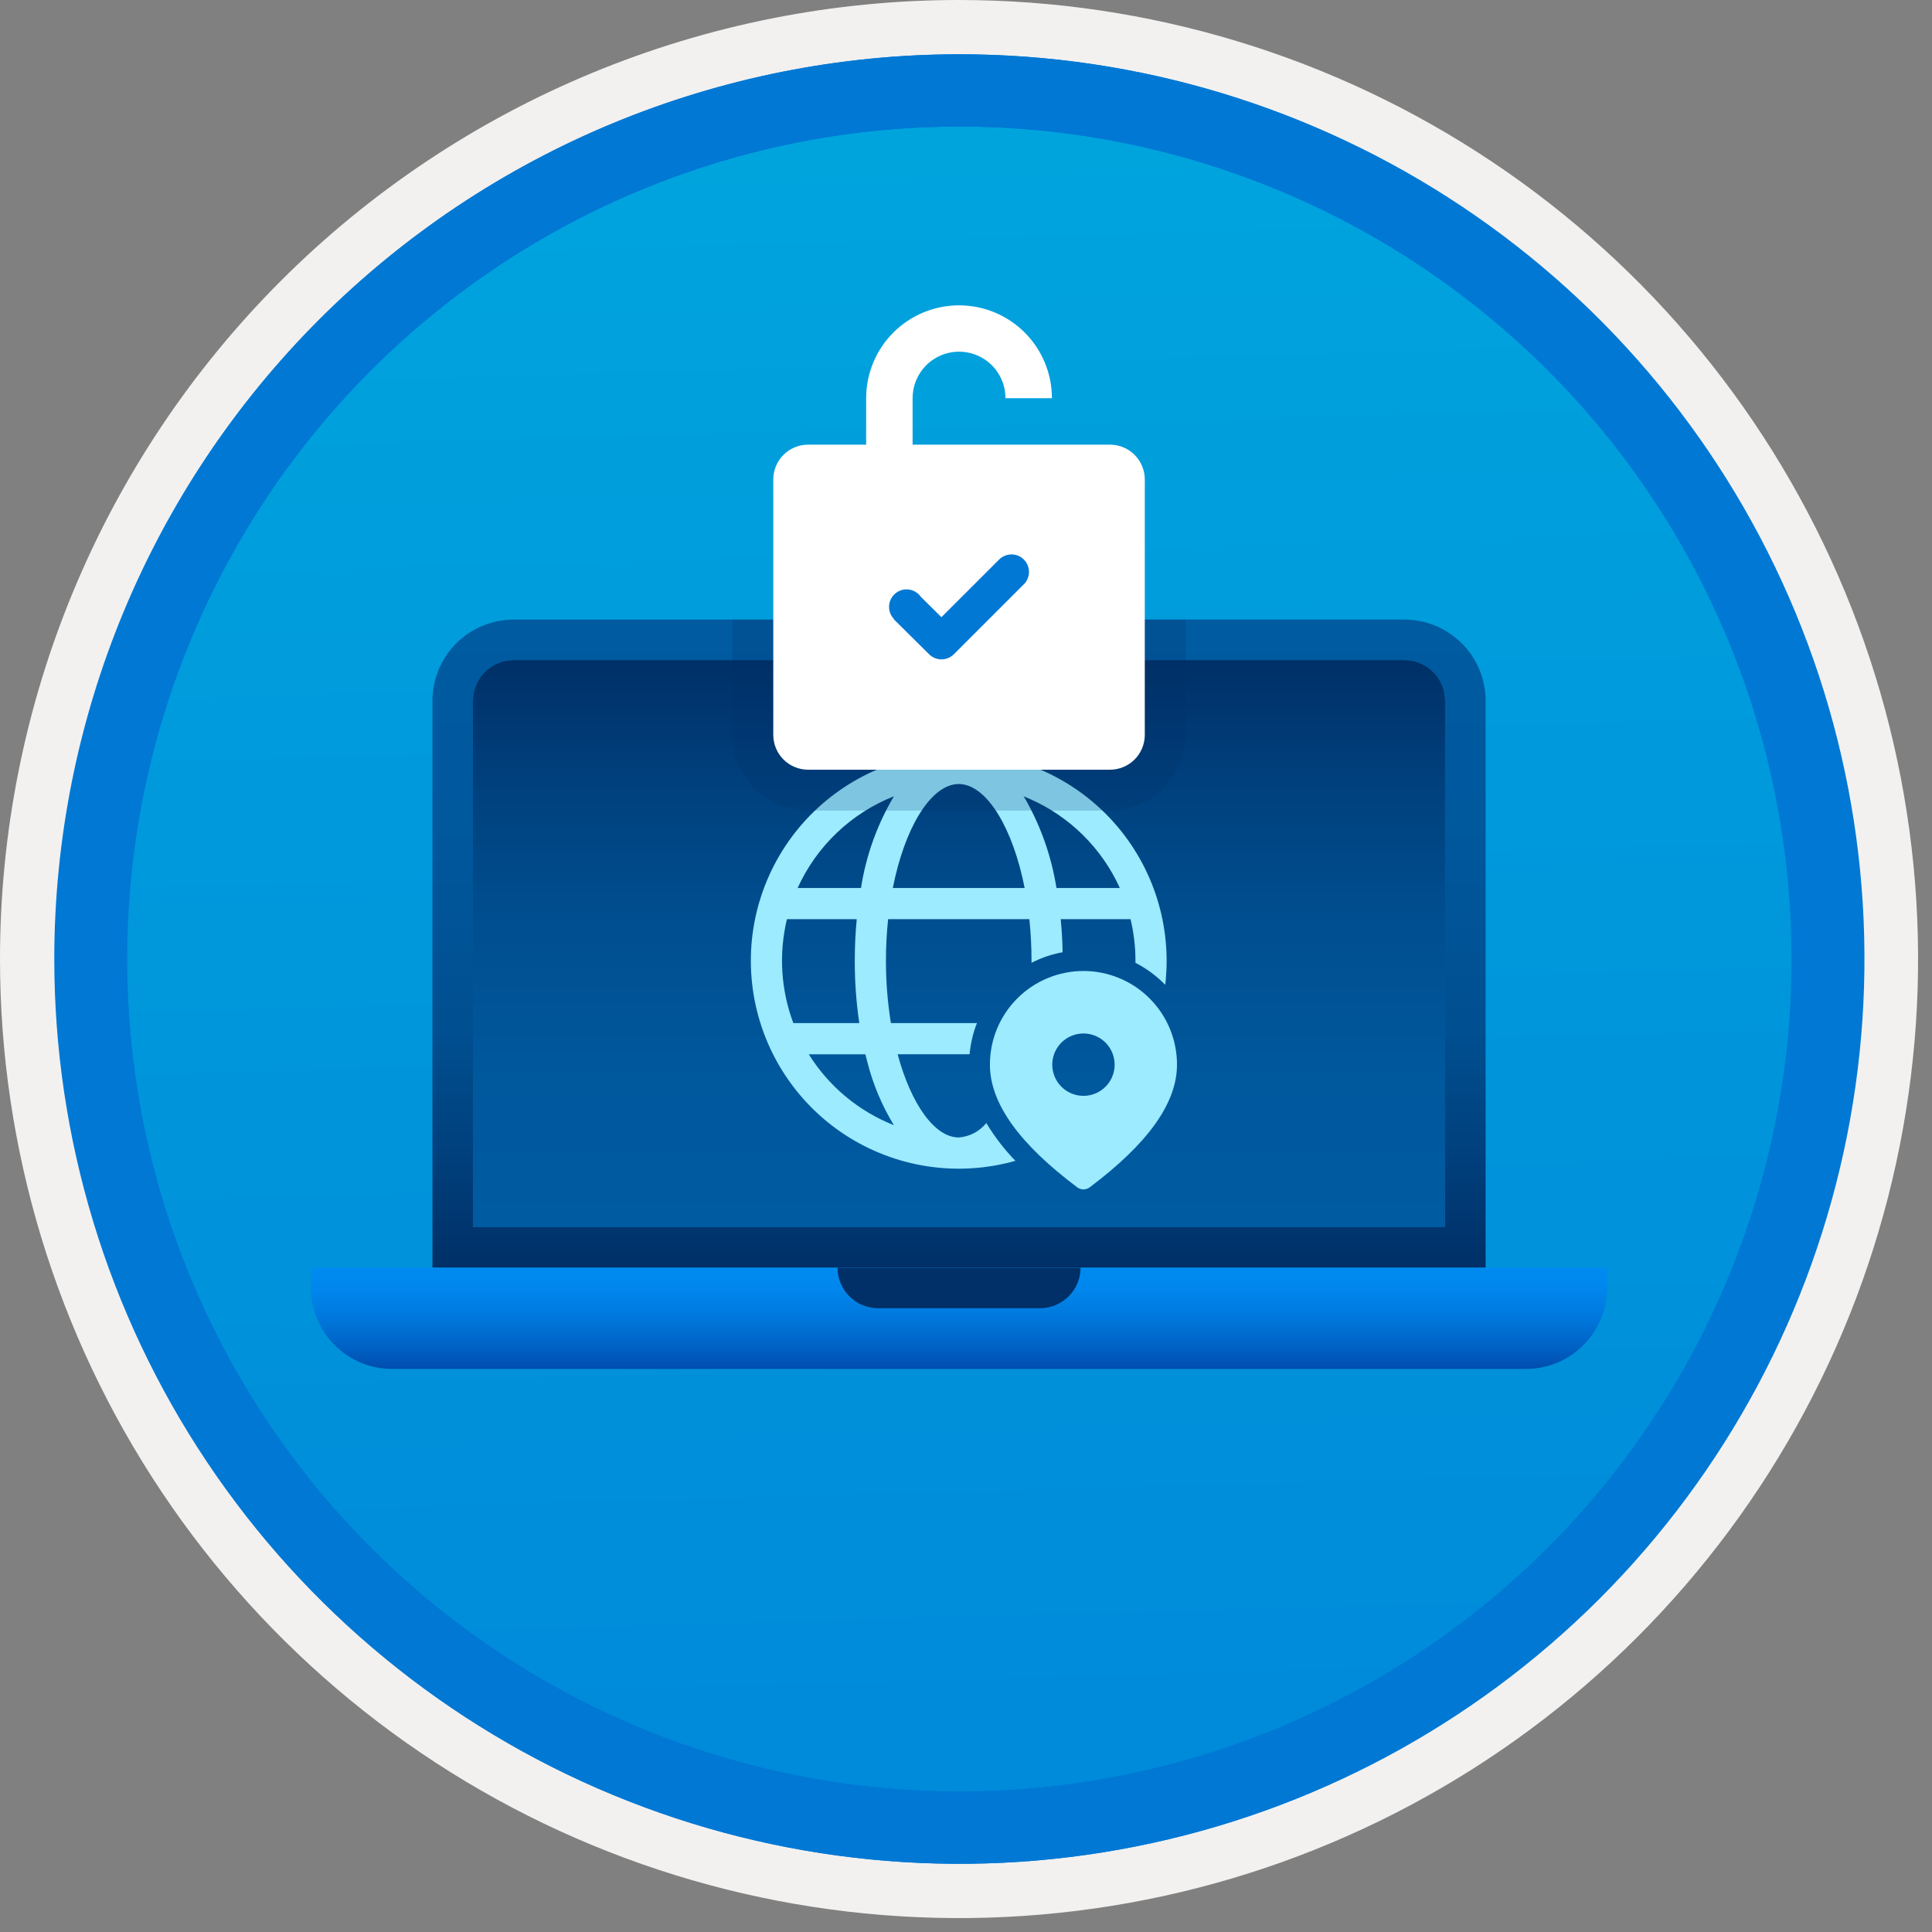 <svg width="100" height="100" viewBox="0 0 100 100" fill="none" xmlns="http://www.w3.org/2000/svg">
<rect x="0" y="0" width="100" height="100" fill="#808080" stroke="none"/>
<g clip-path="url(#clip0_939_809)">
<path d="M49.64 96.45C40.382 96.45 31.332 93.705 23.634 88.561C15.936 83.418 9.936 76.107 6.393 67.553C2.85 59 1.923 49.588 3.73 40.508C5.536 31.428 9.994 23.087 16.54 16.54C23.087 9.994 31.428 5.536 40.508 3.729C49.588 1.923 59 2.85 67.553 6.393C76.107 9.936 83.418 15.936 88.561 23.634C93.705 31.332 96.45 40.382 96.45 49.64C96.451 55.787 95.24 61.874 92.888 67.554C90.535 73.233 87.088 78.394 82.741 82.741C78.394 87.087 73.234 90.535 67.554 92.888C61.875 95.24 55.787 96.45 49.64 96.45V96.45Z" fill="url(#paint0_linear_939_809)"/>
<path fill-rule="evenodd" clip-rule="evenodd" d="M95.54 49.64C95.54 58.718 92.848 67.593 87.805 75.141C82.761 82.689 75.592 88.572 67.205 92.046C58.818 95.52 49.589 96.429 40.685 94.658C31.782 92.887 23.603 88.515 17.184 82.096C10.765 75.677 6.393 67.498 4.622 58.595C2.851 49.691 3.76 40.462 7.234 32.075C10.708 23.688 16.591 16.519 24.139 11.476C31.688 6.432 40.562 3.74 49.64 3.74C55.668 3.74 61.636 4.927 67.205 7.234C72.774 9.541 77.834 12.921 82.096 17.184C86.359 21.446 89.739 26.506 92.046 32.075C94.353 37.644 95.54 43.612 95.54 49.64V49.64ZM49.64 3.62732e-07C59.458 3.62732e-07 69.055 2.911 77.219 8.366C85.382 13.82 91.744 21.573 95.501 30.644C99.258 39.714 100.242 49.695 98.326 59.324C96.411 68.954 91.683 77.799 84.741 84.741C77.799 91.683 68.954 96.411 59.324 98.326C49.695 100.242 39.714 99.258 30.644 95.501C21.573 91.744 13.82 85.382 8.366 77.219C2.911 69.055 3.62732e-07 59.458 3.62732e-07 49.64C-0.001 43.121 1.283 36.666 3.777 30.643C6.271 24.62 9.928 19.147 14.537 14.537C19.147 9.928 24.62 6.271 30.643 3.777C36.666 1.283 43.121 -0.001 49.64 3.62732e-07V3.62732e-07Z" fill="#F2F1F0"/>
<path fill-rule="evenodd" clip-rule="evenodd" d="M92.73 49.64C92.73 58.163 90.202 66.493 85.468 73.58C80.733 80.666 74.003 86.189 66.129 89.45C58.256 92.711 49.592 93.565 41.233 91.902C32.874 90.24 25.197 86.136 19.17 80.109C13.144 74.083 9.04 66.405 7.378 58.047C5.715 49.688 6.568 41.024 9.83 33.15C13.091 25.277 18.614 18.547 25.7 13.812C32.786 9.077 41.117 6.55 49.64 6.55C55.298 6.55 60.902 7.664 66.13 9.829C71.358 11.995 76.108 15.169 80.11 19.17C84.111 23.171 87.285 27.922 89.45 33.15C91.616 38.378 92.73 43.981 92.73 49.64V49.64ZM49.64 2.81C58.902 2.81 67.956 5.557 75.657 10.702C83.358 15.848 89.36 23.162 92.905 31.719C96.449 40.276 97.377 49.692 95.57 58.776C93.763 67.86 89.303 76.205 82.753 82.754C76.204 89.303 67.86 93.763 58.776 95.57C49.691 97.377 40.276 96.45 31.718 92.905C23.161 89.361 15.848 83.359 10.702 75.657C5.556 67.956 2.81 58.902 2.81 49.64C2.811 37.22 7.745 25.31 16.527 16.528C25.309 7.745 37.22 2.811 49.64 2.81V2.81Z" fill="#0078D4"/>
<path fill-rule="evenodd" clip-rule="evenodd" d="M92.764 49.64C92.764 58.163 90.237 66.493 85.502 73.58C80.767 80.666 74.037 86.189 66.164 89.45C58.29 92.711 49.626 93.565 41.267 91.902C32.909 90.24 25.231 86.136 19.204 80.109C13.178 74.083 9.074 66.405 7.412 58.047C5.749 49.688 6.602 41.024 9.864 33.15C13.125 25.277 18.648 18.547 25.734 13.812C32.82 9.077 41.151 6.55 49.674 6.55C55.333 6.55 60.936 7.664 66.164 9.829C71.392 11.995 76.142 15.169 80.144 19.17C84.145 23.171 87.319 27.922 89.484 33.15C91.65 38.378 92.764 43.981 92.764 49.64V49.64ZM49.674 2.81C58.936 2.81 67.99 5.557 75.691 10.702C83.392 15.848 89.395 23.162 92.939 31.719C96.484 40.276 97.411 49.692 95.604 58.776C93.797 67.86 89.337 76.205 82.788 82.754C76.238 89.303 67.894 93.763 58.81 95.57C49.726 97.377 40.31 96.45 31.753 92.905C23.196 89.361 15.882 83.359 10.736 75.657C5.59 67.956 2.844 58.902 2.844 49.64C2.845 37.22 7.779 25.31 16.561 16.528C25.343 7.745 37.254 2.811 49.674 2.81V2.81Z" fill="#0078D4"/>
<path d="M26.577 32.07C25.466 32.073 24.401 32.516 23.615 33.302C22.83 34.087 22.387 35.152 22.384 36.263V65.616H76.895V36.263C76.892 35.152 76.45 34.087 75.664 33.302C74.878 32.516 73.813 32.073 72.702 32.07H26.577ZM72.702 34.166C73.258 34.167 73.791 34.388 74.184 34.781C74.577 35.174 74.798 35.707 74.799 36.263V63.519H24.48V36.263C24.481 35.707 24.702 35.174 25.095 34.781C25.488 34.388 26.021 34.167 26.577 34.166H72.702Z" fill="url(#paint1_linear_939_809)"/>
<path d="M24.48 36.263C24.481 35.707 24.702 35.174 25.095 34.781C25.488 34.388 26.021 34.167 26.577 34.166H72.702C73.258 34.167 73.791 34.388 74.184 34.781C74.577 35.174 74.798 35.707 74.799 36.263V63.519H24.48V36.263Z" fill="url(#paint2_linear_939_809)"/>
<path d="M16.094 65.616V66.664C16.097 67.775 16.54 68.84 17.326 69.626C18.111 70.411 19.176 70.854 20.287 70.857H78.992C80.103 70.854 81.168 70.411 81.954 69.626C82.739 68.84 83.182 67.775 83.186 66.664V65.616H16.094Z" fill="url(#paint3_linear_939_809)"/>
<path fill-rule="evenodd" clip-rule="evenodd" d="M45.447 67.712H53.833C54.389 67.712 54.922 67.491 55.315 67.098C55.708 66.705 55.929 66.172 55.929 65.616H43.35C43.35 66.172 43.571 66.705 43.964 67.098C44.357 67.492 44.89 67.712 45.447 67.712V67.712Z" fill="#003067"/>
<path d="M49.624 38.967C51.142 38.969 52.642 39.291 54.027 39.912C55.411 40.534 56.649 41.442 57.658 42.575C58.668 43.709 59.426 45.043 59.884 46.49C60.341 47.938 60.488 49.465 60.313 50.973C59.864 50.513 59.343 50.129 58.77 49.835L58.771 49.728C58.771 49.003 58.686 48.28 58.516 47.575L54.903 47.576C54.957 48.133 54.99 48.705 55.001 49.288C54.441 49.391 53.898 49.575 53.391 49.834L53.391 49.728C53.392 49.009 53.354 48.291 53.279 47.576H45.969C45.894 48.291 45.856 49.009 45.856 49.728C45.855 50.809 45.941 51.889 46.114 52.956H50.565C50.363 53.473 50.236 54.016 50.186 54.569H46.462C47.163 57.167 48.383 58.875 49.624 58.875C49.901 58.855 50.17 58.778 50.416 58.65C50.661 58.522 50.878 58.344 51.052 58.128C51.477 58.835 51.982 59.492 52.557 60.084C51.077 60.503 49.524 60.6 48.003 60.368C46.483 60.136 45.029 59.581 43.741 58.74C42.453 57.899 41.361 56.792 40.537 55.493C39.713 54.194 39.177 52.733 38.966 51.21C38.754 49.686 38.871 48.135 39.31 46.66C39.749 45.186 40.498 43.823 41.508 42.663C42.519 41.502 43.766 40.572 45.166 39.935C46.565 39.297 48.086 38.968 49.624 38.967L49.624 38.967ZM44.791 54.57L41.862 54.57C42.901 56.232 44.445 57.518 46.267 58.239C45.653 57.232 45.192 56.139 44.9 54.995L44.791 54.57ZM44.345 47.576H40.732L40.727 47.594C40.303 49.375 40.42 51.242 41.063 52.956L44.477 52.956C44.319 51.887 44.241 50.808 44.243 49.728C44.243 48.992 44.278 48.272 44.345 47.576V47.576ZM46.268 41.217L46.243 41.226C44.041 42.105 42.265 43.802 41.286 45.962L44.565 45.963C44.825 44.286 45.403 42.676 46.268 41.217V41.217ZM49.624 40.581L49.499 40.587C48.138 40.712 46.823 42.865 46.212 45.962H53.036C52.427 42.874 51.117 40.724 49.76 40.588L49.624 40.581ZM52.981 41.217L53.096 41.404C53.892 42.817 54.429 44.361 54.682 45.963L57.962 45.962C57.028 43.901 55.365 42.258 53.294 41.347L52.981 41.217ZM60.921 55.107C60.922 54.471 60.797 53.84 60.554 53.252C60.311 52.664 59.955 52.129 59.505 51.679C59.056 51.229 58.522 50.871 57.934 50.628C57.346 50.384 56.716 50.258 56.079 50.258C55.443 50.258 54.813 50.384 54.225 50.628C53.637 50.871 53.103 51.229 52.653 51.679C52.204 52.129 51.847 52.664 51.604 53.252C51.361 53.84 51.237 54.471 51.238 55.107C51.238 57.111 52.765 59.211 55.757 61.455C55.85 61.525 55.963 61.562 56.079 61.562C56.196 61.562 56.309 61.525 56.402 61.455C59.393 59.211 60.921 57.111 60.921 55.107ZM54.465 55.107C54.465 54.788 54.56 54.476 54.737 54.21C54.915 53.945 55.167 53.738 55.462 53.616C55.757 53.494 56.081 53.462 56.394 53.524C56.707 53.586 56.995 53.74 57.221 53.966C57.446 54.191 57.6 54.479 57.662 54.792C57.724 55.105 57.692 55.43 57.57 55.725C57.448 56.02 57.241 56.272 56.976 56.449C56.711 56.626 56.398 56.721 56.079 56.721C55.867 56.721 55.657 56.679 55.462 56.598C55.266 56.517 55.088 56.398 54.938 56.248C54.788 56.098 54.669 55.92 54.588 55.725C54.507 55.529 54.465 55.319 54.465 55.107V55.107Z" fill="#9CEBFF"/>
<path opacity="0.2" d="M37.911 32.07V38.037C37.912 39.076 38.325 40.071 39.06 40.806C39.794 41.54 40.79 41.953 41.828 41.954H57.451C58.489 41.953 59.485 41.54 60.219 40.806C60.954 40.071 61.367 39.076 61.368 38.037V32.07H37.911Z" fill="#003067"/>
<path d="M57.451 23.015H47.236V20.611C47.235 20.295 47.297 19.982 47.417 19.69C47.538 19.397 47.715 19.132 47.938 18.908C48.161 18.684 48.427 18.507 48.719 18.386C49.011 18.265 49.324 18.202 49.639 18.202C49.956 18.202 50.269 18.265 50.56 18.386C50.852 18.507 51.118 18.684 51.341 18.908C51.564 19.132 51.741 19.397 51.862 19.69C51.982 19.982 52.044 20.295 52.043 20.611H54.447C54.447 19.336 53.94 18.113 53.039 17.212C52.137 16.31 50.915 15.804 49.64 15.804C48.365 15.804 47.142 16.31 46.24 17.212C45.339 18.113 44.832 19.336 44.832 20.611V23.015H41.828C41.591 23.015 41.357 23.061 41.138 23.152C40.919 23.242 40.721 23.375 40.553 23.543C40.386 23.71 40.253 23.909 40.162 24.127C40.072 24.346 40.025 24.581 40.025 24.817V38.037C40.025 38.515 40.215 38.974 40.553 39.312C40.891 39.65 41.35 39.84 41.828 39.84H57.451C57.929 39.84 58.388 39.65 58.726 39.312C59.064 38.974 59.254 38.515 59.254 38.037V24.817C59.254 24.339 59.064 23.881 58.726 23.543C58.388 23.204 57.929 23.015 57.451 23.015V23.015Z" fill="white"/>
<path fill-rule="evenodd" clip-rule="evenodd" d="M52.995 28.962C52.825 28.792 52.595 28.697 52.355 28.697C52.114 28.697 51.884 28.792 51.714 28.962L48.728 31.946L47.649 30.878C47.624 30.84 47.595 30.805 47.564 30.773C47.395 30.603 47.166 30.508 46.927 30.507C46.688 30.505 46.459 30.599 46.288 30.766C46.118 30.934 46.021 31.162 46.018 31.401C46.015 31.64 46.107 31.87 46.273 32.042L46.262 32.053L48.09 33.864C48.26 34.033 48.49 34.129 48.731 34.129C48.971 34.129 49.201 34.033 49.371 33.864L52.992 30.244L52.995 30.242C53.079 30.158 53.146 30.058 53.191 29.948C53.237 29.838 53.26 29.721 53.26 29.602C53.26 29.483 53.237 29.365 53.191 29.256C53.146 29.146 53.079 29.046 52.995 28.962V28.962Z" fill="#0078D4"/>
</g>
<defs>
<linearGradient id="paint0_linear_939_809" x1="47.87" y1="-15.153" x2="51.852" y2="130.615" gradientUnits="userSpaceOnUse">
<stop stop-color="#00ABDE"/>
<stop offset="1" stop-color="#007ED8"/>
</linearGradient>
<linearGradient id="paint1_linear_939_809" x1="49.64" y1="65.616" x2="49.64" y2="32.01" gradientUnits="userSpaceOnUse">
<stop stop-color="#003067"/>
<stop offset="0.165" stop-color="#003F7C"/>
<stop offset="0.362" stop-color="#004F90"/>
<stop offset="0.681" stop-color="#00589D"/>
<stop offset="1" stop-color="#005BA1"/>
</linearGradient>
<linearGradient id="paint2_linear_939_809" x1="49.64" y1="63.519" x2="49.64" y2="34.114" gradientUnits="userSpaceOnUse">
<stop stop-color="#005BA1"/>
<stop offset="0.26" stop-color="#00589D"/>
<stop offset="0.53" stop-color="#004F90"/>
<stop offset="0.8" stop-color="#003F7C"/>
<stop offset="1" stop-color="#003067"/>
</linearGradient>
<linearGradient id="paint3_linear_939_809" x1="49.64" y1="70.857" x2="49.64" y2="65.616" gradientUnits="userSpaceOnUse">
<stop stop-color="#004DAE"/>
<stop offset="0.21" stop-color="#0061C4"/>
<stop offset="0.51" stop-color="#0078DD"/>
<stop offset="0.78" stop-color="#0086EC"/>
<stop offset="1" stop-color="#008BF1"/>
</linearGradient>
<clipPath id="clip0_939_809">
<rect width="99.28" height="99.28" fill="white"/>
</clipPath>
</defs>
</svg>
